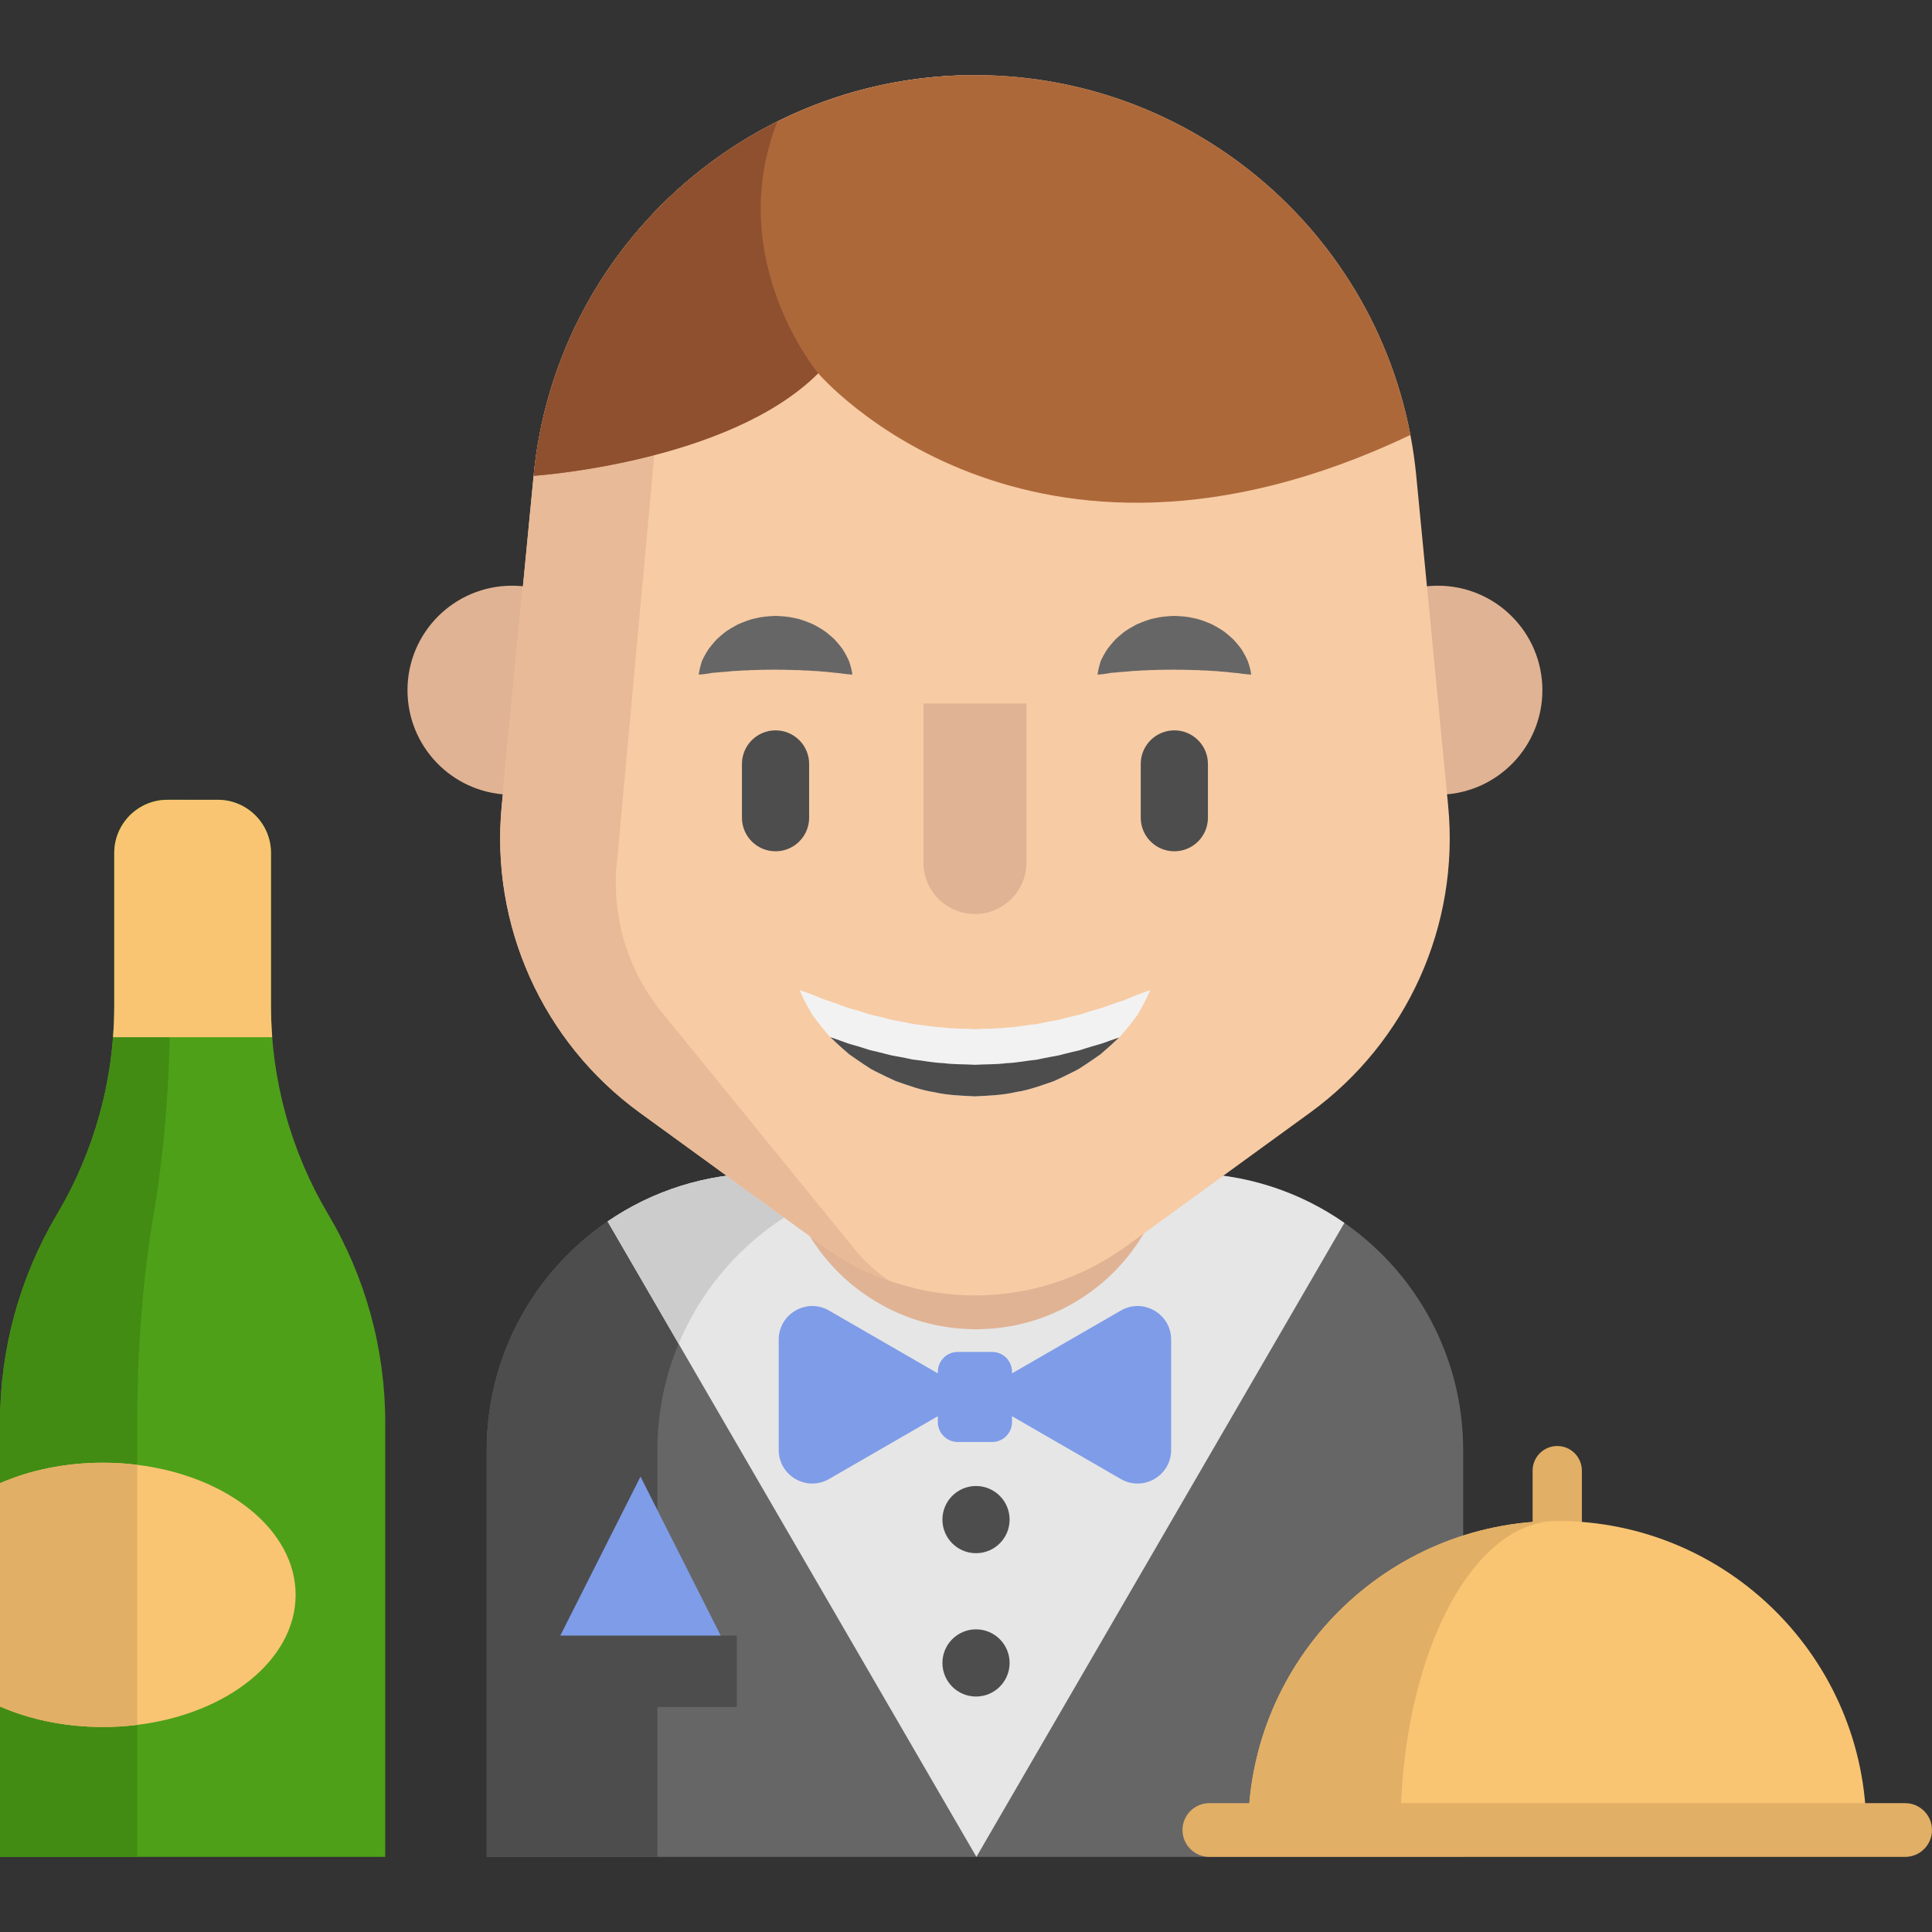 <?xml version="1.0" encoding="iso-8859-1"?>
<!-- Generator: Adobe Illustrator 19.0.0, SVG Export Plug-In . SVG Version: 6.00 Build 0)  -->
<svg version="1.1" id="Layer_1" xmlns="http://www.w3.org/2000/svg" xmlns:xlink="http://www.w3.org/1999/xlink" x="0px" y="0px"
	 viewBox="0 0 512 512" style="enable-background:new 0 0 512 512;" xml:space="preserve">
<rect x="0" y="0" width="512" height="512" fill="#333333" stroke="none"/>
<path style="fill:#4EA018;" d="M71.811,266.558V226.06c0-7.792-6.316-14.108-14.108-14.108H44.391
	c-7.792,0-14.108,6.316-14.108,14.108v40.498c0,19.423-5.229,38.489-15.139,55.194l0,0c-9.909,16.706-15.139,35.772-15.139,55.196
	v115.144h102.084V376.948c0-19.423-5.229-38.489-15.139-55.194l0,0C77.041,305.047,71.811,285.983,71.811,266.558z"/>
<path style="fill:#428C13;" d="M40.72,321.754L40.72,321.754c2.851-16.705,4.355-35.771,4.355-55.194v-40.498
	c0-7.792,1.817-14.108,4.058-14.108h-4.741c-7.792,0-14.108,6.316-14.108,14.108v40.498c0,19.423-5.23,38.489-15.139,55.194l0,0
	c-9.911,16.705-15.141,35.771-15.141,55.194v115.144h36.36V376.948C36.365,357.525,37.869,338.459,40.72,321.754z"/>
<g>
	<path style="fill:#E0B394;" d="M134.425,210.581c-14.719-0.653-26.435-12.796-26.435-27.67c0-15.289,12.393-27.693,27.693-27.693
		c1.377,0,2.73,0.095,4.06,0.297"/>
	<path style="fill:#E0B394;" d="M382.3,210.581c14.719-0.653,26.447-12.796,26.447-27.67c0-15.289-12.404-27.693-27.705-27.693
		c-1.377,0-2.742,0.107-4.06,0.297"/>
</g>
<path style="fill:#666666;" d="M387.755,384.339v107.758H128.983V384.339c0-25.201,12.689-47.434,32.038-60.645
	c11.787-8.06,26.032-12.772,41.38-12.772h111.949c15.586,0,30.032,4.855,41.926,13.152
	C375.303,337.332,387.755,359.387,387.755,384.339z"/>
<path style="fill:#4D4D4D;" d="M247.631,310.921h-45.233c-40.544,0-73.413,32.868-73.413,73.413v107.76h45.233v-107.76
	C174.219,343.788,207.087,310.921,247.631,310.921z"/>
<path style="fill:#E6E6E6;" d="M356.275,324.073L258.76,492.097l-78.914-135.974l-18.826-32.43
	c11.787-8.06,26.032-12.772,41.38-12.772h111.949C329.935,310.921,344.381,315.775,356.275,324.073z"/>
<path style="fill:#E0B394;" d="M310.302,234.658v65.947c0,28.525-23.129,51.655-51.655,51.655
	c-28.535,0-51.655-23.129-51.655-51.655v-65.947H310.302z"/>
<path style="fill:#CCCCCC;" d="M247.626,310.921c-30.542,0-56.728,18.66-67.779,45.202l-18.826-32.43
	c11.787-8.06,26.032-12.772,41.38-12.772H247.626z"/>
<path style="fill:#F7CBA4;" d="M218.305,330.286l-48.726-35.402c-25.749-18.708-39.679-49.644-36.617-81.325l8.452-87.458
	c5.821-60.236,56.44-106.199,116.956-106.199l0,0c60.516,0,111.134,45.963,116.956,106.199l8.452,87.458
	c3.061,31.681-10.867,62.616-36.617,81.325l-48.726,35.402C274.542,347.643,242.194,347.643,218.305,330.286z"/>
<path style="fill:#E8BA97;" d="M163.284,230.796c-0.819,13.853,3.692,27.48,12.618,38.104l50.927,62.58
	c2.659,3.169,5.674,5.828,8.938,7.953c-6.125-2.137-12.013-5.199-17.461-9.152l-48.728-35.397
	c-25.747-18.708-39.671-49.642-36.608-81.323l8.44-87.46c5.769-59.648,55.458-105.301,115.201-106.168
	c-36.798,0.89-78.466,35.575-80.638,72.516L163.284,230.796z"/>
<path style="fill:#E2AF66;" d="M412.686,423.495c-3.605,0-6.529-2.922-6.529-6.529v-27.228c0-3.606,2.924-6.529,6.529-6.529
	c3.605,0,6.529,2.922,6.529,6.529v27.228C419.215,420.573,416.291,423.495,412.686,423.495z"/>
<path style="fill:#F9C573;" d="M494.591,484.975c0-45.235-36.67-81.905-81.905-81.905s-81.905,36.67-81.905,81.905H494.591z"/>
<g>
	<path style="fill:#E2AF66;" d="M330.781,484.974h40.359c0-45.235,18.601-81.905,41.546-81.905
		C367.451,403.069,330.781,439.74,330.781,484.974z"/>
	<path style="fill:#E2AF66;" d="M504.878,492.096H320.493c-3.933,0-7.122-3.19-7.122-7.122s3.19-7.122,7.122-7.122h184.385
		c3.933,0,7.122,3.19,7.122,7.122S508.812,492.096,504.878,492.096z"/>
</g>
<path style="fill:#AD683A;" d="M337.354,50.415c18.399,16.701,31.516,39.219,36.418,64.859
	c-101.835,48.407-156.949-16.357-156.949-16.357c-23.741,23.741-75.412,27.183-75.412,27.183
	c5.828-60.23,56.443-106.192,116.958-106.192C288.626,19.909,316.403,31.399,337.354,50.415z"/>
<g>
	<path style="fill:#F9C573;" d="M78.344,422.655c0,17.212-18.114,31.539-41.985,34.459c-2.944,0.368-5.971,0.558-9.057,0.558
		c-10.042,0-19.408-1.982-27.302-5.437v-59.162c7.894-3.454,17.259-5.437,27.302-5.437c3.086,0,6.113,0.19,9.057,0.558
		C60.23,391.117,78.344,405.443,78.344,422.655z"/>
	<path style="fill:#F9C573;" d="M72.136,274.847l-0.32,0.024H30.281l-0.32-0.024c0.214-2.754,0.32-5.52,0.32-8.285V226.06
		c0-7.787,6.315-14.102,14.114-14.102h13.307c7.799,0,14.114,6.315,14.114,14.102v40.501
		C71.815,269.327,71.922,272.093,72.136,274.847z"/>
</g>
<path style="fill:#8E502E;" d="M206.021,32.206c-14.363,36.549,10.802,66.711,10.802,66.711
	c-23.741,23.741-75.412,27.183-75.412,27.183C145.435,84.531,170.79,49.751,206.021,32.206z"/>
<path style="fill:#E2AF66;" d="M36.359,388.196v68.919c-2.944,0.368-5.971,0.558-9.057,0.558c-10.042,0-19.408-1.982-27.302-5.437
	v-59.162c7.894-3.454,17.259-5.437,27.302-5.437C30.388,387.637,33.415,387.828,36.359,388.196z"/>
<polygon style="fill:#7E9CE8;" points="147.582,435.237 191.899,435.237 169.74,391.317 "/>
<path style="fill:#F2F2F2;" d="M304.837,262.396c0,0-0.677,1.662-2.101,4.285c-0.344,0.677-0.748,1.389-1.199,2.16
	c-0.534,0.76-1.151,1.531-1.816,2.398c-0.665,0.867-1.424,1.745-2.232,2.718c-0.285,0.368-0.594,0.677-0.926,0.997
	c-0.119,0.119-0.249,0.237-0.38,0.356c-0.463,0.427-0.938,0.878-1.424,1.329c-0.973,0.914-2.03,1.816-3.134,2.766
	c-1.163,0.855-2.41,1.662-3.692,2.54c-0.641,0.439-1.306,0.867-1.982,1.294c-0.677,0.404-1.401,0.736-2.137,1.104
	c-1.448,0.736-2.956,1.448-4.511,2.16c-3.205,1.092-6.54,2.374-10.102,2.908c-3.514,0.819-7.182,0.95-10.838,1.128
	c-3.656-0.178-7.324-0.297-10.838-1.116c-3.561-0.534-6.897-1.816-10.102-2.908c-1.555-0.7-3.063-1.413-4.523-2.149
	c-0.724-0.368-1.448-0.7-2.137-1.104c-0.665-0.439-1.329-0.855-1.97-1.294c-1.282-0.878-2.54-1.697-3.704-2.54
	c-1.104-0.95-2.149-1.864-3.134-2.766c-0.487-0.463-0.95-0.902-1.413-1.341c-0.166-0.154-0.332-0.309-0.499-0.463
	c-0.285-0.285-0.558-0.558-0.795-0.878c-0.772-0.938-1.519-1.804-2.172-2.659c-0.641-0.867-1.27-1.626-1.792-2.386
	c-0.475-0.807-0.914-1.543-1.282-2.22c-1.484-2.706-2.101-4.321-2.101-4.321s1.757,0.534,4.463,1.626
	c0.688,0.261,1.401,0.582,2.196,0.902c0.843,0.249,1.709,0.57,2.635,0.878c0.938,0.309,1.876,0.688,2.873,1.045
	c0.985,0.38,2.101,0.629,3.205,0.961c1.104,0.321,2.208,0.712,3.359,1.056c1.199,0.261,2.398,0.57,3.632,0.867
	c0.617,0.142,1.223,0.32,1.84,0.487c0.629,0.142,1.282,0.226,1.923,0.356c1.294,0.226,2.588,0.487,3.882,0.783
	c2.695,0.249,5.354,0.843,8.131,0.95c2.742,0.356,5.543,0.261,8.321,0.427c2.79-0.166,5.591-0.059,8.333-0.415
	c2.778-0.095,5.437-0.7,8.131-0.95c1.294-0.285,2.588-0.546,3.882-0.772c0.641-0.131,1.294-0.214,1.923-0.356
	c0.617-0.178,1.234-0.344,1.84-0.487c1.234-0.297,2.433-0.617,3.632-0.867c1.163-0.344,2.267-0.736,3.371-1.056
	c1.092-0.332,2.232-0.594,3.181-0.961c0.973-0.332,1.887-0.7,2.813-0.985c0.914-0.309,1.769-0.617,2.611-0.867
	c0.831-0.356,1.567-0.7,2.267-0.973C303.116,262.895,304.837,262.396,304.837,262.396z"/>
<g>
	<path style="fill:#4D4D4D;" d="M296.564,274.955c-0.119,0.119-0.249,0.237-0.38,0.356c-0.463,0.427-0.938,0.878-1.424,1.329
		c-0.973,0.914-2.03,1.816-3.134,2.766c-1.163,0.855-2.41,1.662-3.692,2.54c-0.641,0.439-1.306,0.867-1.982,1.294
		c-0.677,0.404-1.401,0.736-2.137,1.104c-1.448,0.736-2.956,1.448-4.511,2.16c-3.205,1.092-6.54,2.374-10.102,2.908
		c-3.514,0.819-7.182,0.95-10.838,1.128c-3.656-0.178-7.324-0.297-10.838-1.116c-3.561-0.534-6.897-1.816-10.102-2.908
		c-1.555-0.7-3.063-1.413-4.523-2.149c-0.724-0.368-1.448-0.7-2.137-1.104c-0.665-0.439-1.329-0.855-1.97-1.294
		c-1.282-0.878-2.54-1.697-3.704-2.54c-1.104-0.95-2.149-1.864-3.134-2.766c-0.487-0.463-0.95-0.902-1.413-1.341
		c-0.166-0.154-0.332-0.309-0.499-0.463c0.38,0.131,0.76,0.261,1.151,0.392c0.938,0.309,1.876,0.677,2.873,1.033
		c0.985,0.392,2.101,0.641,3.205,0.973c1.104,0.321,2.208,0.7,3.359,1.056c1.199,0.249,2.398,0.57,3.632,0.867
		c0.617,0.142,1.223,0.309,1.84,0.475c0.629,0.142,1.282,0.226,1.923,0.356c1.294,0.226,2.588,0.499,3.882,0.783
		c2.695,0.261,5.354,0.855,8.131,0.95c2.742,0.368,5.543,0.261,8.321,0.439c2.79-0.166,5.591-0.059,8.333-0.427
		c2.778-0.095,5.437-0.688,8.131-0.938c1.294-0.285,2.588-0.558,3.882-0.783c0.641-0.131,1.294-0.214,1.923-0.356
		c0.617-0.166,1.234-0.332,1.84-0.475c1.234-0.297,2.433-0.617,3.632-0.867c1.163-0.356,2.267-0.748,3.371-1.056
		c1.092-0.332,2.232-0.605,3.181-0.961c0.973-0.344,1.887-0.7,2.813-0.997C295.84,275.204,296.208,275.074,296.564,274.955z"/>
	<path style="fill:#4D4D4D;" d="M205.526,225.6c-4.917,0-8.903-3.986-8.903-8.903v-14.24c0-4.917,3.986-8.903,8.903-8.903
		s8.903,3.986,8.903,8.903v14.24C214.428,221.615,210.442,225.6,205.526,225.6z"/>
</g>
<g>
	<path style="fill:#666666;" d="M290.857,178.769c0,0,0.024-0.236,0.103-0.642c0.091-0.393,0.184-1.014,0.383-1.716
		c0.089-0.363,0.204-0.742,0.336-1.159c0.172-0.423,0.404-0.848,0.649-1.329c0.243-0.484,0.551-0.963,0.874-1.5
		c0.325-0.546,0.713-0.96,1.111-1.487c0.404-0.507,0.858-0.997,1.333-1.524c0.502-0.476,1.047-0.945,1.626-1.416
		c1.134-0.998,2.519-1.72,3.962-2.522c1.493-0.631,3.078-1.316,4.775-1.633c1.681-0.437,3.444-0.54,5.202-0.622
		c1.758,0.081,3.522,0.174,5.204,0.609c1.699,0.313,3.284,1.002,4.779,1.629c1.445,0.801,2.831,1.522,3.966,2.521
		c0.578,0.472,1.124,0.943,1.627,1.416c0.475,0.528,0.927,1.023,1.333,1.527c0.392,0.525,0.799,0.956,1.097,1.48
		c0.299,0.522,0.589,0.99,0.824,1.464c0.234,0.475,0.461,0.893,0.632,1.314c0.156,0.439,0.293,0.837,0.395,1.213
		c0.226,0.728,0.319,1.353,0.406,1.745c0.076,0.405,0.093,0.635,0.093,0.635s-0.246-0.006-0.661-0.046
		c-0.404-0.052-1.03-0.078-1.722-0.179c-0.358-0.037-0.724-0.103-1.126-0.157c-0.429-0.02-0.851-0.08-1.31-0.115
		c-0.901-0.095-1.841-0.236-2.875-0.277c-0.508-0.033-1.001-0.107-1.516-0.15c-0.533-0.007-1.059-0.034-1.581-0.074
		c-1.023-0.133-2.135-0.055-3.168-0.184c-1.086,0.039-2.126-0.094-3.203-0.061c-1.059-0.08-2.13,0.005-3.192-0.07
		c-1.062,0.072-2.133-0.02-3.194,0.057c-1.078-0.038-2.118,0.1-3.206,0.056c-1.034,0.128-2.149,0.049-3.172,0.183
		c-0.522,0.039-1.048,0.068-1.582,0.074c-0.515,0.043-1.005,0.121-1.516,0.152c-1.054,0.057-1.93,0.157-2.81,0.233
		c-0.462,0.036-0.894,0.069-1.294,0.099c-0.426,0.077-0.815,0.163-1.186,0.211c-0.718,0.127-1.346,0.157-1.745,0.208
		C291.095,178.769,290.857,178.769,290.857,178.769z"/>
	<path style="fill:#666666;" d="M185.171,178.769c0,0,0.024-0.236,0.103-0.642c0.091-0.393,0.184-1.014,0.383-1.716
		c0.089-0.363,0.204-0.742,0.336-1.159c0.172-0.423,0.404-0.848,0.649-1.329c0.243-0.484,0.551-0.963,0.874-1.5
		c0.325-0.546,0.713-0.96,1.111-1.487c0.404-0.507,0.858-0.997,1.333-1.524c0.502-0.476,1.047-0.945,1.626-1.416
		c1.134-0.998,2.519-1.72,3.962-2.522c1.493-0.631,3.078-1.316,4.775-1.633c1.681-0.437,3.444-0.54,5.202-0.622
		c1.758,0.081,3.522,0.174,5.204,0.609c1.699,0.313,3.285,1.002,4.779,1.629c1.445,0.801,2.831,1.522,3.966,2.521
		c0.578,0.472,1.124,0.943,1.627,1.416c0.475,0.528,0.927,1.023,1.333,1.527c0.392,0.525,0.799,0.956,1.097,1.48
		c0.299,0.522,0.589,0.99,0.824,1.464c0.234,0.475,0.461,0.893,0.632,1.314c0.156,0.439,0.293,0.837,0.395,1.213
		c0.226,0.728,0.319,1.353,0.406,1.745c0.076,0.405,0.093,0.635,0.093,0.635s-0.246-0.006-0.661-0.046
		c-0.404-0.052-1.03-0.078-1.722-0.179c-0.358-0.037-0.724-0.103-1.126-0.157c-0.429-0.02-0.851-0.08-1.31-0.115
		c-0.901-0.095-1.841-0.236-2.875-0.277c-0.508-0.033-1.001-0.107-1.516-0.15c-0.533-0.007-1.059-0.034-1.581-0.074
		c-1.023-0.133-2.135-0.055-3.168-0.184c-1.086,0.039-2.126-0.094-3.203-0.061c-1.059-0.08-2.13,0.005-3.192-0.07
		c-1.062,0.072-2.133-0.02-3.194,0.057c-1.078-0.038-2.118,0.1-3.206,0.056c-1.034,0.128-2.149,0.049-3.172,0.183
		c-0.522,0.039-1.048,0.068-1.582,0.074c-0.515,0.043-1.005,0.121-1.516,0.152c-1.054,0.057-1.93,0.157-2.81,0.233
		c-0.462,0.036-0.894,0.069-1.294,0.099c-0.426,0.077-0.815,0.163-1.186,0.211c-0.718,0.127-1.346,0.157-1.745,0.208
		C185.409,178.769,185.171,178.769,185.171,178.769z"/>
</g>
<path style="fill:#4D4D4D;" d="M311.212,225.6c-4.917,0-8.903-3.986-8.903-8.903v-14.24c0-4.917,3.986-8.903,8.903-8.903
	c4.917,0,8.903,3.986,8.903,8.903v14.24C320.114,221.615,316.128,225.6,311.212,225.6z"/>
<path style="fill:#E0B394;" d="M272.02,186.434v42.14c0,7.539-6.112,13.651-13.651,13.651l0,0c-7.539,0-13.651-6.112-13.651-13.651
	v-42.14"/>
<g>
	<rect x="144.224" y="433.455" style="fill:#4D4D4D;" width="51.034" height="18.918"/>
	<circle style="fill:#4D4D4D;" cx="258.654" cy="402.711" r="8.903"/>
	<circle style="fill:#4D4D4D;" cx="258.654" cy="440.696" r="8.903"/>
</g>
<path style="fill:#7E9CE8;" d="M297.024,347.316l-28.827,16.643v-0.407c0-2.915-2.363-5.279-5.279-5.279h-9.1
	c-2.915,0-5.279,2.363-5.279,5.279v0.407l-28.827-16.643c-5.93-3.423-13.343,0.856-13.343,7.704v29.228
	c0,6.848,7.413,11.127,13.343,7.704l28.827-16.643v1.554c0,2.915,2.363,5.279,5.279,5.279h9.1c2.915,0,5.279-2.363,5.279-5.279
	v-1.554l28.827,16.643c5.93,3.423,13.342-0.856,13.342-7.704V355.02C310.367,348.172,302.954,343.893,297.024,347.316z"/>
<g>
</g>
<g>
</g>
<g>
</g>
<g>
</g>
<g>
</g>
<g>
</g>
<g>
</g>
<g>
</g>
<g>
</g>
<g>
</g>
<g>
</g>
<g>
</g>
<g>
</g>
<g>
</g>
<g>
</g>
</svg>
